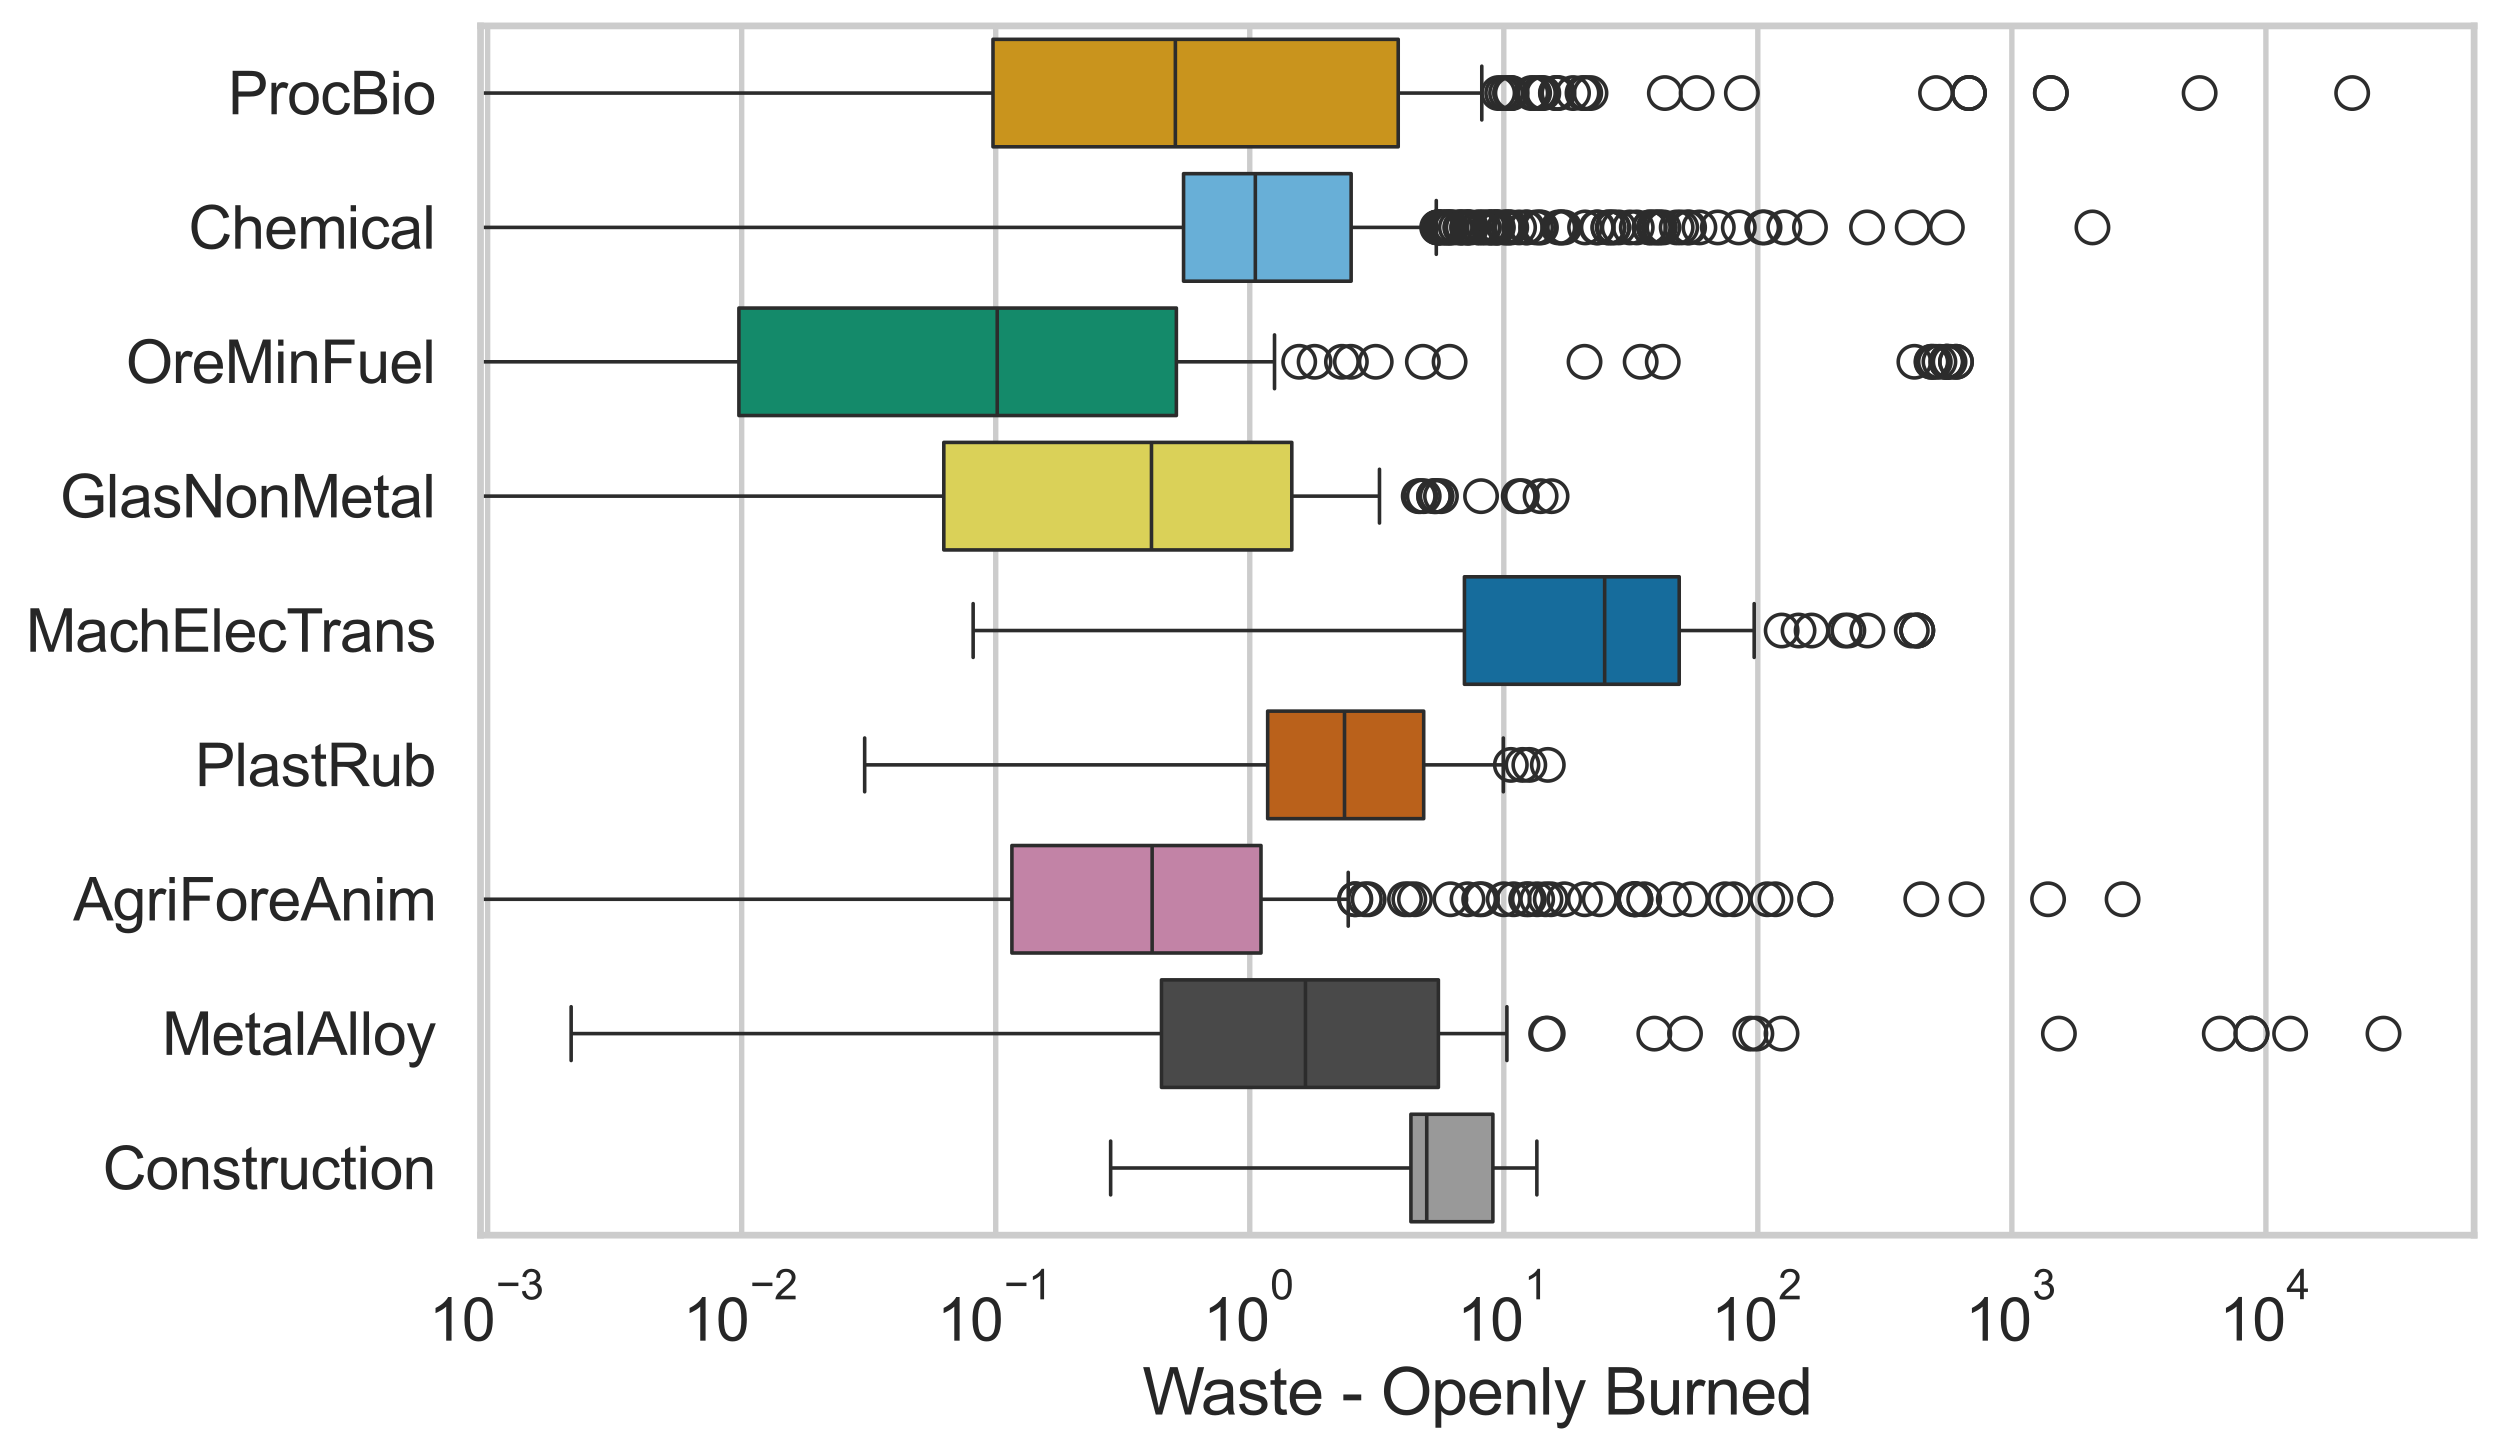 <?xml version="1.0" encoding="utf-8" standalone="no"?>
<!DOCTYPE svg PUBLIC "-//W3C//DTD SVG 1.1//EN"
  "http://www.w3.org/Graphics/SVG/1.1/DTD/svg11.dtd">
<svg xmlns:xlink="http://www.w3.org/1999/xlink" width="695.577pt" height="404.563pt" viewBox="0 0 695.577 404.563" xmlns="http://www.w3.org/2000/svg" version="1.1">
 <defs>
  <style type="text/css">*{stroke-linejoin: round; stroke-linecap: butt}</style>
 </defs>
 <g id="figure_1">
  <g id="patch_1">
   <path d="M 0 404.563 
L 695.577 404.563 
L 695.577 0 
L 0 0 
z
" style="fill: #ffffff"/>
  </g>
  <g id="axes_1">
   <g id="patch_2">
    <path d="M 133.697 343.665 
L 688.377 343.665 
L 688.377 7.2 
L 133.697 7.2 
z
" style="fill: #ffffff"/>
   </g>
   <g id="matplotlib.axis_1">
    <g id="xtick_1">
     <g id="line2d_1">
      <path d="M 135.675 343.665 
L 135.675 7.2 
" clip-path="url(#pcce8385f29)" style="fill: none; stroke: #cccccc; stroke-width: 1.5; stroke-linecap: round"/>
     </g>
     <g id="text_1">
      <!-- $\mathdefault{10^{-3}}$ -->
      <g style="fill: #262626" transform="translate(119.34 373.18) scale(0.165 -0.165)">
       <defs>
        <path id="ArialMT-31" d="M 2384 0 
L 1822 0 
L 1822 3584 
Q 1619 3391 1289 3197 
Q 959 3003 697 2906 
L 697 3450 
Q 1169 3672 1522 3987 
Q 1875 4303 2022 4600 
L 2384 4600 
L 2384 0 
z
" transform="scale(0.016)"/>
        <path id="ArialMT-30" d="M 266 2259 
Q 266 3072 433 3567 
Q 600 4063 929 4331 
Q 1259 4600 1759 4600 
Q 2128 4600 2406 4451 
Q 2684 4303 2865 4023 
Q 3047 3744 3150 3342 
Q 3253 2941 3253 2259 
Q 3253 1453 3087 958 
Q 2922 463 2592 192 
Q 2263 -78 1759 -78 
Q 1097 -78 719 397 
Q 266 969 266 2259 
z
M 844 2259 
Q 844 1131 1108 757 
Q 1372 384 1759 384 
Q 2147 384 2411 759 
Q 2675 1134 2675 2259 
Q 2675 3391 2411 3762 
Q 2147 4134 1753 4134 
Q 1366 4134 1134 3806 
Q 844 3388 844 2259 
z
" transform="scale(0.016)"/>
        <path id="ArialMT-2212" d="M 3381 1997 
L 356 1997 
L 356 2522 
L 3381 2522 
L 3381 1997 
z
" transform="scale(0.016)"/>
        <path id="ArialMT-33" d="M 269 1209 
L 831 1284 
Q 928 806 1161 595 
Q 1394 384 1728 384 
Q 2125 384 2398 659 
Q 2672 934 2672 1341 
Q 2672 1728 2419 1979 
Q 2166 2231 1775 2231 
Q 1616 2231 1378 2169 
L 1441 2663 
Q 1497 2656 1531 2656 
Q 1891 2656 2178 2843 
Q 2466 3031 2466 3422 
Q 2466 3731 2256 3934 
Q 2047 4138 1716 4138 
Q 1388 4138 1169 3931 
Q 950 3725 888 3313 
L 325 3413 
Q 428 3978 793 4289 
Q 1159 4600 1703 4600 
Q 2078 4600 2393 4439 
Q 2709 4278 2876 4000 
Q 3044 3722 3044 3409 
Q 3044 3113 2884 2869 
Q 2725 2625 2413 2481 
Q 2819 2388 3044 2092 
Q 3269 1797 3269 1353 
Q 3269 753 2831 336 
Q 2394 -81 1725 -81 
Q 1122 -81 723 278 
Q 325 638 269 1209 
z
" transform="scale(0.016)"/>
       </defs>
       <use xlink:href="#ArialMT-31" transform="translate(0 0.994)"/>
       <use xlink:href="#ArialMT-30" transform="translate(55.615 0.994)"/>
       <use xlink:href="#ArialMT-2212" transform="translate(112.973 70.688) scale(0.7)"/>
       <use xlink:href="#ArialMT-33" transform="translate(153.852 70.688) scale(0.7)"/>
      </g>
     </g>
    </g>
    <g id="xtick_2">
     <g id="line2d_2">
      <path d="M 206.356 343.665 
L 206.356 7.2 
" clip-path="url(#pcce8385f29)" style="fill: none; stroke: #cccccc; stroke-width: 1.5; stroke-linecap: round"/>
     </g>
     <g id="text_2">
      <!-- $\mathdefault{10^{-2}}$ -->
      <g style="fill: #262626" transform="translate(190.021 373.18) scale(0.165 -0.165)">
       <defs>
        <path id="ArialMT-32" d="M 3222 541 
L 3222 0 
L 194 0 
Q 188 203 259 391 
Q 375 700 629 1000 
Q 884 1300 1366 1694 
Q 2113 2306 2375 2664 
Q 2638 3022 2638 3341 
Q 2638 3675 2398 3904 
Q 2159 4134 1775 4134 
Q 1369 4134 1125 3890 
Q 881 3647 878 3216 
L 300 3275 
Q 359 3922 746 4261 
Q 1134 4600 1788 4600 
Q 2447 4600 2831 4234 
Q 3216 3869 3216 3328 
Q 3216 3053 3103 2787 
Q 2991 2522 2730 2228 
Q 2469 1934 1863 1422 
Q 1356 997 1212 845 
Q 1069 694 975 541 
L 3222 541 
z
" transform="scale(0.016)"/>
       </defs>
       <use xlink:href="#ArialMT-31" transform="translate(0 0.994)"/>
       <use xlink:href="#ArialMT-30" transform="translate(55.615 0.994)"/>
       <use xlink:href="#ArialMT-2212" transform="translate(112.973 70.688) scale(0.7)"/>
       <use xlink:href="#ArialMT-32" transform="translate(153.852 70.688) scale(0.7)"/>
      </g>
     </g>
    </g>
    <g id="xtick_3">
     <g id="line2d_3">
      <path d="M 277.037 343.665 
L 277.037 7.2 
" clip-path="url(#pcce8385f29)" style="fill: none; stroke: #cccccc; stroke-width: 1.5; stroke-linecap: round"/>
     </g>
     <g id="text_3">
      <!-- $\mathdefault{10^{-1}}$ -->
      <g style="fill: #262626" transform="translate(260.702 373.18) scale(0.165 -0.165)">
       <use xlink:href="#ArialMT-31" transform="translate(0 0.994)"/>
       <use xlink:href="#ArialMT-30" transform="translate(55.615 0.994)"/>
       <use xlink:href="#ArialMT-2212" transform="translate(112.973 70.688) scale(0.7)"/>
       <use xlink:href="#ArialMT-31" transform="translate(153.852 70.688) scale(0.7)"/>
      </g>
     </g>
    </g>
    <g id="xtick_4">
     <g id="line2d_4">
      <path d="M 347.718 343.665 
L 347.718 7.2 
" clip-path="url(#pcce8385f29)" style="fill: none; stroke: #cccccc; stroke-width: 1.5; stroke-linecap: round"/>
     </g>
     <g id="text_4">
      <!-- $\mathdefault{10^{0}}$ -->
      <g style="fill: #262626" transform="translate(334.766 373.18) scale(0.165 -0.165)">
       <use xlink:href="#ArialMT-31" transform="translate(0 0.994)"/>
       <use xlink:href="#ArialMT-30" transform="translate(55.615 0.994)"/>
       <use xlink:href="#ArialMT-30" transform="translate(112.973 70.688) scale(0.7)"/>
      </g>
     </g>
    </g>
    <g id="xtick_5">
     <g id="line2d_5">
      <path d="M 418.399 343.665 
L 418.399 7.2 
" clip-path="url(#pcce8385f29)" style="fill: none; stroke: #cccccc; stroke-width: 1.5; stroke-linecap: round"/>
     </g>
     <g id="text_5">
      <!-- $\mathdefault{10^{1}}$ -->
      <g style="fill: #262626" transform="translate(405.446 373.18) scale(0.165 -0.165)">
       <use xlink:href="#ArialMT-31" transform="translate(0 0.994)"/>
       <use xlink:href="#ArialMT-30" transform="translate(55.615 0.994)"/>
       <use xlink:href="#ArialMT-31" transform="translate(112.973 70.688) scale(0.7)"/>
      </g>
     </g>
    </g>
    <g id="xtick_6">
     <g id="line2d_6">
      <path d="M 489.08 343.665 
L 489.08 7.2 
" clip-path="url(#pcce8385f29)" style="fill: none; stroke: #cccccc; stroke-width: 1.5; stroke-linecap: round"/>
     </g>
     <g id="text_6">
      <!-- $\mathdefault{10^{2}}$ -->
      <g style="fill: #262626" transform="translate(476.127 373.18) scale(0.165 -0.165)">
       <use xlink:href="#ArialMT-31" transform="translate(0 0.994)"/>
       <use xlink:href="#ArialMT-30" transform="translate(55.615 0.994)"/>
       <use xlink:href="#ArialMT-32" transform="translate(112.973 70.688) scale(0.7)"/>
      </g>
     </g>
    </g>
    <g id="xtick_7">
     <g id="line2d_7">
      <path d="M 559.761 343.665 
L 559.761 7.2 
" clip-path="url(#pcce8385f29)" style="fill: none; stroke: #cccccc; stroke-width: 1.5; stroke-linecap: round"/>
     </g>
     <g id="text_7">
      <!-- $\mathdefault{10^{3}}$ -->
      <g style="fill: #262626" transform="translate(546.808 373.18) scale(0.165 -0.165)">
       <use xlink:href="#ArialMT-31" transform="translate(0 0.994)"/>
       <use xlink:href="#ArialMT-30" transform="translate(55.615 0.994)"/>
       <use xlink:href="#ArialMT-33" transform="translate(112.973 70.688) scale(0.7)"/>
      </g>
     </g>
    </g>
    <g id="xtick_8">
     <g id="line2d_8">
      <path d="M 630.442 343.665 
L 630.442 7.2 
" clip-path="url(#pcce8385f29)" style="fill: none; stroke: #cccccc; stroke-width: 1.5; stroke-linecap: round"/>
     </g>
     <g id="text_8">
      <!-- $\mathdefault{10^{4}}$ -->
      <g style="fill: #262626" transform="translate(617.489 373.015) scale(0.165 -0.165)">
       <defs>
        <path id="ArialMT-34" d="M 2069 0 
L 2069 1097 
L 81 1097 
L 81 1613 
L 2172 4581 
L 2631 4581 
L 2631 1613 
L 3250 1613 
L 3250 1097 
L 2631 1097 
L 2631 0 
L 2069 0 
z
M 2069 1613 
L 2069 3678 
L 634 1613 
L 2069 1613 
z
" transform="scale(0.016)"/>
       </defs>
       <use xlink:href="#ArialMT-31" transform="translate(0 0.202)"/>
       <use xlink:href="#ArialMT-30" transform="translate(55.615 0.202)"/>
       <use xlink:href="#ArialMT-34" transform="translate(112.973 69.895) scale(0.7)"/>
      </g>
     </g>
    </g>
    <g id="xtick_9"/>
    <g id="xtick_10"/>
    <g id="xtick_11"/>
    <g id="xtick_12"/>
    <g id="xtick_13"/>
    <g id="xtick_14"/>
    <g id="xtick_15"/>
    <g id="xtick_16"/>
    <g id="xtick_17"/>
    <g id="xtick_18"/>
    <g id="xtick_19"/>
    <g id="xtick_20"/>
    <g id="xtick_21"/>
    <g id="xtick_22"/>
    <g id="xtick_23"/>
    <g id="xtick_24"/>
    <g id="xtick_25"/>
    <g id="xtick_26"/>
    <g id="xtick_27"/>
    <g id="xtick_28"/>
    <g id="xtick_29"/>
    <g id="xtick_30"/>
    <g id="xtick_31"/>
    <g id="xtick_32"/>
    <g id="xtick_33"/>
    <g id="xtick_34"/>
    <g id="xtick_35"/>
    <g id="xtick_36"/>
    <g id="xtick_37"/>
    <g id="xtick_38"/>
    <g id="xtick_39"/>
    <g id="xtick_40"/>
    <g id="xtick_41"/>
    <g id="xtick_42"/>
    <g id="xtick_43"/>
    <g id="xtick_44"/>
    <g id="xtick_45"/>
    <g id="xtick_46"/>
    <g id="xtick_47"/>
    <g id="xtick_48"/>
    <g id="xtick_49"/>
    <g id="xtick_50"/>
    <g id="xtick_51"/>
    <g id="xtick_52"/>
    <g id="xtick_53"/>
    <g id="xtick_54"/>
    <g id="xtick_55"/>
    <g id="xtick_56"/>
    <g id="xtick_57"/>
    <g id="xtick_58"/>
    <g id="xtick_59"/>
    <g id="xtick_60"/>
    <g id="xtick_61"/>
    <g id="xtick_62"/>
    <g id="xtick_63"/>
    <g id="xtick_64"/>
    <g id="xtick_65"/>
    <g id="xtick_66"/>
    <g id="xtick_67"/>
    <g id="xtick_68"/>
    <g id="xtick_69"/>
    <g id="text_9">
     <!-- Waste - Openly Burned -->
     <g style="fill: #262626" transform="translate(317.838 393.574) scale(0.18 -0.18)">
      <defs>
       <path id="ArialMT-57" d="M 1294 0 
L 78 4581 
L 700 4581 
L 1397 1578 
Q 1509 1106 1591 641 
Q 1766 1375 1797 1488 
L 2669 4581 
L 3400 4581 
L 4056 2263 
Q 4303 1400 4413 641 
Q 4500 1075 4641 1638 
L 5359 4581 
L 5969 4581 
L 4713 0 
L 4128 0 
L 3163 3491 
Q 3041 3928 3019 4028 
Q 2947 3713 2884 3491 
L 1913 0 
L 1294 0 
z
" transform="scale(0.016)"/>
       <path id="ArialMT-61" d="M 2588 409 
Q 2275 144 1986 34 
Q 1697 -75 1366 -75 
Q 819 -75 525 192 
Q 231 459 231 875 
Q 231 1119 342 1320 
Q 453 1522 633 1644 
Q 813 1766 1038 1828 
Q 1203 1872 1538 1913 
Q 2219 1994 2541 2106 
Q 2544 2222 2544 2253 
Q 2544 2597 2384 2738 
Q 2169 2928 1744 2928 
Q 1347 2928 1158 2789 
Q 969 2650 878 2297 
L 328 2372 
Q 403 2725 575 2942 
Q 747 3159 1072 3276 
Q 1397 3394 1825 3394 
Q 2250 3394 2515 3294 
Q 2781 3194 2906 3042 
Q 3031 2891 3081 2659 
Q 3109 2516 3109 2141 
L 3109 1391 
Q 3109 606 3145 398 
Q 3181 191 3288 0 
L 2700 0 
Q 2613 175 2588 409 
z
M 2541 1666 
Q 2234 1541 1622 1453 
Q 1275 1403 1131 1340 
Q 988 1278 909 1158 
Q 831 1038 831 891 
Q 831 666 1001 516 
Q 1172 366 1500 366 
Q 1825 366 2078 508 
Q 2331 650 2450 897 
Q 2541 1088 2541 1459 
L 2541 1666 
z
" transform="scale(0.016)"/>
       <path id="ArialMT-73" d="M 197 991 
L 753 1078 
Q 800 744 1014 566 
Q 1228 388 1613 388 
Q 2000 388 2187 545 
Q 2375 703 2375 916 
Q 2375 1106 2209 1216 
Q 2094 1291 1634 1406 
Q 1016 1563 777 1677 
Q 538 1791 414 1992 
Q 291 2194 291 2438 
Q 291 2659 392 2848 
Q 494 3038 669 3163 
Q 800 3259 1026 3326 
Q 1253 3394 1513 3394 
Q 1903 3394 2198 3281 
Q 2494 3169 2634 2976 
Q 2775 2784 2828 2463 
L 2278 2388 
Q 2241 2644 2061 2787 
Q 1881 2931 1553 2931 
Q 1166 2931 1000 2803 
Q 834 2675 834 2503 
Q 834 2394 903 2306 
Q 972 2216 1119 2156 
Q 1203 2125 1616 2013 
Q 2213 1853 2448 1751 
Q 2684 1650 2818 1456 
Q 2953 1263 2953 975 
Q 2953 694 2789 445 
Q 2625 197 2315 61 
Q 2006 -75 1616 -75 
Q 969 -75 630 194 
Q 291 463 197 991 
z
" transform="scale(0.016)"/>
       <path id="ArialMT-74" d="M 1650 503 
L 1731 6 
Q 1494 -44 1306 -44 
Q 1000 -44 831 53 
Q 663 150 594 308 
Q 525 466 525 972 
L 525 2881 
L 113 2881 
L 113 3319 
L 525 3319 
L 525 4141 
L 1084 4478 
L 1084 3319 
L 1650 3319 
L 1650 2881 
L 1084 2881 
L 1084 941 
Q 1084 700 1114 631 
Q 1144 563 1211 522 
Q 1278 481 1403 481 
Q 1497 481 1650 503 
z
" transform="scale(0.016)"/>
       <path id="ArialMT-65" d="M 2694 1069 
L 3275 997 
Q 3138 488 2766 206 
Q 2394 -75 1816 -75 
Q 1088 -75 661 373 
Q 234 822 234 1631 
Q 234 2469 665 2931 
Q 1097 3394 1784 3394 
Q 2450 3394 2872 2941 
Q 3294 2488 3294 1666 
Q 3294 1616 3291 1516 
L 816 1516 
Q 847 969 1125 678 
Q 1403 388 1819 388 
Q 2128 388 2347 550 
Q 2566 713 2694 1069 
z
M 847 1978 
L 2700 1978 
Q 2663 2397 2488 2606 
Q 2219 2931 1791 2931 
Q 1403 2931 1139 2672 
Q 875 2413 847 1978 
z
" transform="scale(0.016)"/>
       <path id="ArialMT-20" transform="scale(0.016)"/>
       <path id="ArialMT-2d" d="M 203 1375 
L 203 1941 
L 1931 1941 
L 1931 1375 
L 203 1375 
z
" transform="scale(0.016)"/>
       <path id="ArialMT-4f" d="M 309 2231 
Q 309 3372 921 4017 
Q 1534 4663 2503 4663 
Q 3138 4663 3647 4359 
Q 4156 4056 4423 3514 
Q 4691 2972 4691 2284 
Q 4691 1588 4409 1038 
Q 4128 488 3612 205 
Q 3097 -78 2500 -78 
Q 1853 -78 1343 234 
Q 834 547 571 1087 
Q 309 1628 309 2231 
z
M 934 2222 
Q 934 1394 1379 917 
Q 1825 441 2497 441 
Q 3181 441 3623 922 
Q 4066 1403 4066 2288 
Q 4066 2847 3877 3264 
Q 3688 3681 3323 3911 
Q 2959 4141 2506 4141 
Q 1863 4141 1398 3698 
Q 934 3256 934 2222 
z
" transform="scale(0.016)"/>
       <path id="ArialMT-70" d="M 422 -1272 
L 422 3319 
L 934 3319 
L 934 2888 
Q 1116 3141 1344 3267 
Q 1572 3394 1897 3394 
Q 2322 3394 2647 3175 
Q 2972 2956 3137 2557 
Q 3303 2159 3303 1684 
Q 3303 1175 3120 767 
Q 2938 359 2589 142 
Q 2241 -75 1856 -75 
Q 1575 -75 1351 44 
Q 1128 163 984 344 
L 984 -1272 
L 422 -1272 
z
M 931 1641 
Q 931 1000 1190 694 
Q 1450 388 1819 388 
Q 2194 388 2461 705 
Q 2728 1022 2728 1688 
Q 2728 2322 2467 2637 
Q 2206 2953 1844 2953 
Q 1484 2953 1207 2617 
Q 931 2281 931 1641 
z
" transform="scale(0.016)"/>
       <path id="ArialMT-6e" d="M 422 0 
L 422 3319 
L 928 3319 
L 928 2847 
Q 1294 3394 1984 3394 
Q 2284 3394 2536 3286 
Q 2788 3178 2913 3003 
Q 3038 2828 3088 2588 
Q 3119 2431 3119 2041 
L 3119 0 
L 2556 0 
L 2556 2019 
Q 2556 2363 2490 2533 
Q 2425 2703 2258 2804 
Q 2091 2906 1866 2906 
Q 1506 2906 1245 2678 
Q 984 2450 984 1813 
L 984 0 
L 422 0 
z
" transform="scale(0.016)"/>
       <path id="ArialMT-6c" d="M 409 0 
L 409 4581 
L 972 4581 
L 972 0 
L 409 0 
z
" transform="scale(0.016)"/>
       <path id="ArialMT-79" d="M 397 -1278 
L 334 -750 
Q 519 -800 656 -800 
Q 844 -800 956 -737 
Q 1069 -675 1141 -563 
Q 1194 -478 1313 -144 
Q 1328 -97 1363 -6 
L 103 3319 
L 709 3319 
L 1400 1397 
Q 1534 1031 1641 628 
Q 1738 1016 1872 1384 
L 2581 3319 
L 3144 3319 
L 1881 -56 
Q 1678 -603 1566 -809 
Q 1416 -1088 1222 -1217 
Q 1028 -1347 759 -1347 
Q 597 -1347 397 -1278 
z
" transform="scale(0.016)"/>
       <path id="ArialMT-42" d="M 469 0 
L 469 4581 
L 2188 4581 
Q 2713 4581 3030 4442 
Q 3347 4303 3526 4014 
Q 3706 3725 3706 3409 
Q 3706 3116 3547 2856 
Q 3388 2597 3066 2438 
Q 3481 2316 3704 2022 
Q 3928 1728 3928 1328 
Q 3928 1006 3792 729 
Q 3656 453 3456 303 
Q 3256 153 2954 76 
Q 2653 0 2216 0 
L 469 0 
z
M 1075 2656 
L 2066 2656 
Q 2469 2656 2644 2709 
Q 2875 2778 2992 2937 
Q 3109 3097 3109 3338 
Q 3109 3566 3000 3739 
Q 2891 3913 2687 3977 
Q 2484 4041 1991 4041 
L 1075 4041 
L 1075 2656 
z
M 1075 541 
L 2216 541 
Q 2509 541 2628 563 
Q 2838 600 2978 687 
Q 3119 775 3209 942 
Q 3300 1109 3300 1328 
Q 3300 1584 3169 1773 
Q 3038 1963 2805 2039 
Q 2572 2116 2134 2116 
L 1075 2116 
L 1075 541 
z
" transform="scale(0.016)"/>
       <path id="ArialMT-75" d="M 2597 0 
L 2597 488 
Q 2209 -75 1544 -75 
Q 1250 -75 995 37 
Q 741 150 617 320 
Q 494 491 444 738 
Q 409 903 409 1263 
L 409 3319 
L 972 3319 
L 972 1478 
Q 972 1038 1006 884 
Q 1059 663 1231 536 
Q 1403 409 1656 409 
Q 1909 409 2131 539 
Q 2353 669 2445 892 
Q 2538 1116 2538 1541 
L 2538 3319 
L 3100 3319 
L 3100 0 
L 2597 0 
z
" transform="scale(0.016)"/>
       <path id="ArialMT-72" d="M 416 0 
L 416 3319 
L 922 3319 
L 922 2816 
Q 1116 3169 1280 3281 
Q 1444 3394 1641 3394 
Q 1925 3394 2219 3213 
L 2025 2691 
Q 1819 2813 1613 2813 
Q 1428 2813 1281 2702 
Q 1134 2591 1072 2394 
Q 978 2094 978 1738 
L 978 0 
L 416 0 
z
" transform="scale(0.016)"/>
       <path id="ArialMT-64" d="M 2575 0 
L 2575 419 
Q 2259 -75 1647 -75 
Q 1250 -75 917 144 
Q 584 363 401 755 
Q 219 1147 219 1656 
Q 219 2153 384 2558 
Q 550 2963 881 3178 
Q 1213 3394 1622 3394 
Q 1922 3394 2156 3267 
Q 2391 3141 2538 2938 
L 2538 4581 
L 3097 4581 
L 3097 0 
L 2575 0 
z
M 797 1656 
Q 797 1019 1065 703 
Q 1334 388 1700 388 
Q 2069 388 2326 689 
Q 2584 991 2584 1609 
Q 2584 2291 2321 2609 
Q 2059 2928 1675 2928 
Q 1300 2928 1048 2622 
Q 797 2316 797 1656 
z
" transform="scale(0.016)"/>
      </defs>
      <use xlink:href="#ArialMT-57"/>
      <use xlink:href="#ArialMT-61" transform="translate(90.635 0)"/>
      <use xlink:href="#ArialMT-73" transform="translate(146.25 0)"/>
      <use xlink:href="#ArialMT-74" transform="translate(196.25 0)"/>
      <use xlink:href="#ArialMT-65" transform="translate(224.033 0)"/>
      <use xlink:href="#ArialMT-20" transform="translate(279.648 0)"/>
      <use xlink:href="#ArialMT-2d" transform="translate(307.432 0)"/>
      <use xlink:href="#ArialMT-20" transform="translate(340.732 0)"/>
      <use xlink:href="#ArialMT-4f" transform="translate(368.516 0)"/>
      <use xlink:href="#ArialMT-70" transform="translate(446.299 0)"/>
      <use xlink:href="#ArialMT-65" transform="translate(501.914 0)"/>
      <use xlink:href="#ArialMT-6e" transform="translate(557.529 0)"/>
      <use xlink:href="#ArialMT-6c" transform="translate(613.145 0)"/>
      <use xlink:href="#ArialMT-79" transform="translate(635.361 0)"/>
      <use xlink:href="#ArialMT-20" transform="translate(685.361 0)"/>
      <use xlink:href="#ArialMT-42" transform="translate(713.145 0)"/>
      <use xlink:href="#ArialMT-75" transform="translate(779.844 0)"/>
      <use xlink:href="#ArialMT-72" transform="translate(835.459 0)"/>
      <use xlink:href="#ArialMT-6e" transform="translate(868.76 0)"/>
      <use xlink:href="#ArialMT-65" transform="translate(924.375 0)"/>
      <use xlink:href="#ArialMT-64" transform="translate(979.99 0)"/>
     </g>
    </g>
   </g>
   <g id="matplotlib.axis_2">
    <g id="ytick_1">
     <g id="text_10">
      <!-- ProcBio -->
      <g style="fill: #262626" transform="translate(63.424 31.798) scale(0.165 -0.165)">
       <defs>
        <path id="ArialMT-50" d="M 494 0 
L 494 4581 
L 2222 4581 
Q 2678 4581 2919 4538 
Q 3256 4481 3484 4323 
Q 3713 4166 3852 3881 
Q 3991 3597 3991 3256 
Q 3991 2672 3619 2267 
Q 3247 1863 2275 1863 
L 1100 1863 
L 1100 0 
L 494 0 
z
M 1100 2403 
L 2284 2403 
Q 2872 2403 3119 2622 
Q 3366 2841 3366 3238 
Q 3366 3525 3220 3729 
Q 3075 3934 2838 4000 
Q 2684 4041 2272 4041 
L 1100 4041 
L 1100 2403 
z
" transform="scale(0.016)"/>
        <path id="ArialMT-6f" d="M 213 1659 
Q 213 2581 725 3025 
Q 1153 3394 1769 3394 
Q 2453 3394 2887 2945 
Q 3322 2497 3322 1706 
Q 3322 1066 3130 698 
Q 2938 331 2570 128 
Q 2203 -75 1769 -75 
Q 1072 -75 642 372 
Q 213 819 213 1659 
z
M 791 1659 
Q 791 1022 1069 705 
Q 1347 388 1769 388 
Q 2188 388 2466 706 
Q 2744 1025 2744 1678 
Q 2744 2294 2464 2611 
Q 2184 2928 1769 2928 
Q 1347 2928 1069 2612 
Q 791 2297 791 1659 
z
" transform="scale(0.016)"/>
        <path id="ArialMT-63" d="M 2588 1216 
L 3141 1144 
Q 3050 572 2676 248 
Q 2303 -75 1759 -75 
Q 1078 -75 664 370 
Q 250 816 250 1647 
Q 250 2184 428 2587 
Q 606 2991 970 3192 
Q 1334 3394 1763 3394 
Q 2303 3394 2647 3120 
Q 2991 2847 3088 2344 
L 2541 2259 
Q 2463 2594 2264 2762 
Q 2066 2931 1784 2931 
Q 1359 2931 1093 2626 
Q 828 2322 828 1663 
Q 828 994 1084 691 
Q 1341 388 1753 388 
Q 2084 388 2306 591 
Q 2528 794 2588 1216 
z
" transform="scale(0.016)"/>
        <path id="ArialMT-69" d="M 425 3934 
L 425 4581 
L 988 4581 
L 988 3934 
L 425 3934 
z
M 425 0 
L 425 3319 
L 988 3319 
L 988 0 
L 425 0 
z
" transform="scale(0.016)"/>
       </defs>
       <use xlink:href="#ArialMT-50"/>
       <use xlink:href="#ArialMT-72" transform="translate(66.699 0)"/>
       <use xlink:href="#ArialMT-6f" transform="translate(100 0)"/>
       <use xlink:href="#ArialMT-63" transform="translate(155.615 0)"/>
       <use xlink:href="#ArialMT-42" transform="translate(205.615 0)"/>
       <use xlink:href="#ArialMT-69" transform="translate(272.314 0)"/>
       <use xlink:href="#ArialMT-6f" transform="translate(294.531 0)"/>
      </g>
     </g>
    </g>
    <g id="ytick_2">
     <g id="text_11">
      <!-- Chemical -->
      <g style="fill: #262626" transform="translate(52.428 69.183) scale(0.165 -0.165)">
       <defs>
        <path id="ArialMT-43" d="M 3763 1606 
L 4369 1453 
Q 4178 706 3683 314 
Q 3188 -78 2472 -78 
Q 1731 -78 1267 223 
Q 803 525 561 1097 
Q 319 1669 319 2325 
Q 319 3041 592 3573 
Q 866 4106 1370 4382 
Q 1875 4659 2481 4659 
Q 3169 4659 3637 4309 
Q 4106 3959 4291 3325 
L 3694 3184 
Q 3534 3684 3231 3912 
Q 2928 4141 2469 4141 
Q 1941 4141 1586 3887 
Q 1231 3634 1087 3207 
Q 944 2781 944 2328 
Q 944 1744 1114 1308 
Q 1284 872 1643 656 
Q 2003 441 2422 441 
Q 2931 441 3284 734 
Q 3638 1028 3763 1606 
z
" transform="scale(0.016)"/>
        <path id="ArialMT-68" d="M 422 0 
L 422 4581 
L 984 4581 
L 984 2938 
Q 1378 3394 1978 3394 
Q 2347 3394 2619 3248 
Q 2891 3103 3008 2847 
Q 3125 2591 3125 2103 
L 3125 0 
L 2563 0 
L 2563 2103 
Q 2563 2525 2380 2717 
Q 2197 2909 1863 2909 
Q 1613 2909 1392 2779 
Q 1172 2650 1078 2428 
Q 984 2206 984 1816 
L 984 0 
L 422 0 
z
" transform="scale(0.016)"/>
        <path id="ArialMT-6d" d="M 422 0 
L 422 3319 
L 925 3319 
L 925 2853 
Q 1081 3097 1340 3245 
Q 1600 3394 1931 3394 
Q 2300 3394 2536 3241 
Q 2772 3088 2869 2813 
Q 3263 3394 3894 3394 
Q 4388 3394 4653 3120 
Q 4919 2847 4919 2278 
L 4919 0 
L 4359 0 
L 4359 2091 
Q 4359 2428 4304 2576 
Q 4250 2725 4106 2815 
Q 3963 2906 3769 2906 
Q 3419 2906 3187 2673 
Q 2956 2441 2956 1928 
L 2956 0 
L 2394 0 
L 2394 2156 
Q 2394 2531 2256 2718 
Q 2119 2906 1806 2906 
Q 1569 2906 1367 2781 
Q 1166 2656 1075 2415 
Q 984 2175 984 1722 
L 984 0 
L 422 0 
z
" transform="scale(0.016)"/>
       </defs>
       <use xlink:href="#ArialMT-43"/>
       <use xlink:href="#ArialMT-68" transform="translate(72.217 0)"/>
       <use xlink:href="#ArialMT-65" transform="translate(127.832 0)"/>
       <use xlink:href="#ArialMT-6d" transform="translate(183.447 0)"/>
       <use xlink:href="#ArialMT-69" transform="translate(266.748 0)"/>
       <use xlink:href="#ArialMT-63" transform="translate(288.965 0)"/>
       <use xlink:href="#ArialMT-61" transform="translate(338.965 0)"/>
       <use xlink:href="#ArialMT-6c" transform="translate(394.58 0)"/>
      </g>
     </g>
    </g>
    <g id="ytick_3">
     <g id="text_12">
      <!-- OreMinFuel -->
      <g style="fill: #262626" transform="translate(35.013 106.568) scale(0.165 -0.165)">
       <defs>
        <path id="ArialMT-4d" d="M 475 0 
L 475 4581 
L 1388 4581 
L 2472 1338 
Q 2622 884 2691 659 
Q 2769 909 2934 1394 
L 4031 4581 
L 4847 4581 
L 4847 0 
L 4263 0 
L 4263 3834 
L 2931 0 
L 2384 0 
L 1059 3900 
L 1059 0 
L 475 0 
z
" transform="scale(0.016)"/>
        <path id="ArialMT-46" d="M 525 0 
L 525 4581 
L 3616 4581 
L 3616 4041 
L 1131 4041 
L 1131 2622 
L 3281 2622 
L 3281 2081 
L 1131 2081 
L 1131 0 
L 525 0 
z
" transform="scale(0.016)"/>
       </defs>
       <use xlink:href="#ArialMT-4f"/>
       <use xlink:href="#ArialMT-72" transform="translate(77.783 0)"/>
       <use xlink:href="#ArialMT-65" transform="translate(111.084 0)"/>
       <use xlink:href="#ArialMT-4d" transform="translate(166.699 0)"/>
       <use xlink:href="#ArialMT-69" transform="translate(250 0)"/>
       <use xlink:href="#ArialMT-6e" transform="translate(272.217 0)"/>
       <use xlink:href="#ArialMT-46" transform="translate(327.832 0)"/>
       <use xlink:href="#ArialMT-75" transform="translate(388.916 0)"/>
       <use xlink:href="#ArialMT-65" transform="translate(444.531 0)"/>
       <use xlink:href="#ArialMT-6c" transform="translate(500.146 0)"/>
      </g>
     </g>
    </g>
    <g id="ytick_4">
     <g id="text_13">
      <!-- GlasNonMetal -->
      <g style="fill: #262626" transform="translate(16.659 143.953) scale(0.165 -0.165)">
       <defs>
        <path id="ArialMT-47" d="M 2638 1797 
L 2638 2334 
L 4578 2338 
L 4578 638 
Q 4131 281 3656 101 
Q 3181 -78 2681 -78 
Q 2006 -78 1454 211 
Q 903 500 622 1047 
Q 341 1594 341 2269 
Q 341 2938 620 3517 
Q 900 4097 1425 4378 
Q 1950 4659 2634 4659 
Q 3131 4659 3532 4498 
Q 3934 4338 4162 4050 
Q 4391 3763 4509 3300 
L 3963 3150 
Q 3859 3500 3706 3700 
Q 3553 3900 3268 4020 
Q 2984 4141 2638 4141 
Q 2222 4141 1919 4014 
Q 1616 3888 1430 3681 
Q 1244 3475 1141 3228 
Q 966 2803 966 2306 
Q 966 1694 1177 1281 
Q 1388 869 1791 669 
Q 2194 469 2647 469 
Q 3041 469 3416 620 
Q 3791 772 3984 944 
L 3984 1797 
L 2638 1797 
z
" transform="scale(0.016)"/>
        <path id="ArialMT-4e" d="M 488 0 
L 488 4581 
L 1109 4581 
L 3516 984 
L 3516 4581 
L 4097 4581 
L 4097 0 
L 3475 0 
L 1069 3600 
L 1069 0 
L 488 0 
z
" transform="scale(0.016)"/>
       </defs>
       <use xlink:href="#ArialMT-47"/>
       <use xlink:href="#ArialMT-6c" transform="translate(77.783 0)"/>
       <use xlink:href="#ArialMT-61" transform="translate(100 0)"/>
       <use xlink:href="#ArialMT-73" transform="translate(155.615 0)"/>
       <use xlink:href="#ArialMT-4e" transform="translate(205.615 0)"/>
       <use xlink:href="#ArialMT-6f" transform="translate(277.832 0)"/>
       <use xlink:href="#ArialMT-6e" transform="translate(333.447 0)"/>
       <use xlink:href="#ArialMT-4d" transform="translate(389.062 0)"/>
       <use xlink:href="#ArialMT-65" transform="translate(472.363 0)"/>
       <use xlink:href="#ArialMT-74" transform="translate(527.979 0)"/>
       <use xlink:href="#ArialMT-61" transform="translate(555.762 0)"/>
       <use xlink:href="#ArialMT-6c" transform="translate(611.377 0)"/>
      </g>
     </g>
    </g>
    <g id="ytick_5">
     <g id="text_14">
      <!-- MachElecTrans -->
      <g style="fill: #262626" transform="translate(7.2 181.337) scale(0.165 -0.165)">
       <defs>
        <path id="ArialMT-45" d="M 506 0 
L 506 4581 
L 3819 4581 
L 3819 4041 
L 1113 4041 
L 1113 2638 
L 3647 2638 
L 3647 2100 
L 1113 2100 
L 1113 541 
L 3925 541 
L 3925 0 
L 506 0 
z
" transform="scale(0.016)"/>
        <path id="ArialMT-54" d="M 1659 0 
L 1659 4041 
L 150 4041 
L 150 4581 
L 3781 4581 
L 3781 4041 
L 2266 4041 
L 2266 0 
L 1659 0 
z
" transform="scale(0.016)"/>
       </defs>
       <use xlink:href="#ArialMT-4d"/>
       <use xlink:href="#ArialMT-61" transform="translate(83.301 0)"/>
       <use xlink:href="#ArialMT-63" transform="translate(138.916 0)"/>
       <use xlink:href="#ArialMT-68" transform="translate(188.916 0)"/>
       <use xlink:href="#ArialMT-45" transform="translate(244.531 0)"/>
       <use xlink:href="#ArialMT-6c" transform="translate(311.23 0)"/>
       <use xlink:href="#ArialMT-65" transform="translate(333.447 0)"/>
       <use xlink:href="#ArialMT-63" transform="translate(389.062 0)"/>
       <use xlink:href="#ArialMT-54" transform="translate(439.062 0)"/>
       <use xlink:href="#ArialMT-72" transform="translate(496.396 0)"/>
       <use xlink:href="#ArialMT-61" transform="translate(529.697 0)"/>
       <use xlink:href="#ArialMT-6e" transform="translate(585.312 0)"/>
       <use xlink:href="#ArialMT-73" transform="translate(640.928 0)"/>
      </g>
     </g>
    </g>
    <g id="ytick_6">
     <g id="text_15">
      <!-- PlastRub -->
      <g style="fill: #262626" transform="translate(54.248 218.722) scale(0.165 -0.165)">
       <defs>
        <path id="ArialMT-52" d="M 503 0 
L 503 4581 
L 2534 4581 
Q 3147 4581 3465 4457 
Q 3784 4334 3975 4021 
Q 4166 3709 4166 3331 
Q 4166 2844 3850 2509 
Q 3534 2175 2875 2084 
Q 3116 1969 3241 1856 
Q 3506 1613 3744 1247 
L 4541 0 
L 3778 0 
L 3172 953 
Q 2906 1366 2734 1584 
Q 2563 1803 2427 1890 
Q 2291 1978 2150 2013 
Q 2047 2034 1813 2034 
L 1109 2034 
L 1109 0 
L 503 0 
z
M 1109 2559 
L 2413 2559 
Q 2828 2559 3062 2645 
Q 3297 2731 3419 2920 
Q 3541 3109 3541 3331 
Q 3541 3656 3305 3865 
Q 3069 4075 2559 4075 
L 1109 4075 
L 1109 2559 
z
" transform="scale(0.016)"/>
        <path id="ArialMT-62" d="M 941 0 
L 419 0 
L 419 4581 
L 981 4581 
L 981 2947 
Q 1338 3394 1891 3394 
Q 2197 3394 2470 3270 
Q 2744 3147 2920 2923 
Q 3097 2700 3197 2384 
Q 3297 2069 3297 1709 
Q 3297 856 2875 390 
Q 2453 -75 1863 -75 
Q 1275 -75 941 416 
L 941 0 
z
M 934 1684 
Q 934 1088 1097 822 
Q 1363 388 1816 388 
Q 2184 388 2453 708 
Q 2722 1028 2722 1663 
Q 2722 2313 2464 2622 
Q 2206 2931 1841 2931 
Q 1472 2931 1203 2611 
Q 934 2291 934 1684 
z
" transform="scale(0.016)"/>
       </defs>
       <use xlink:href="#ArialMT-50"/>
       <use xlink:href="#ArialMT-6c" transform="translate(66.699 0)"/>
       <use xlink:href="#ArialMT-61" transform="translate(88.916 0)"/>
       <use xlink:href="#ArialMT-73" transform="translate(144.531 0)"/>
       <use xlink:href="#ArialMT-74" transform="translate(194.531 0)"/>
       <use xlink:href="#ArialMT-52" transform="translate(222.314 0)"/>
       <use xlink:href="#ArialMT-75" transform="translate(294.531 0)"/>
       <use xlink:href="#ArialMT-62" transform="translate(350.146 0)"/>
      </g>
     </g>
    </g>
    <g id="ytick_7">
     <g id="text_16">
      <!-- AgriForeAnim -->
      <g style="fill: #262626" transform="translate(20.341 256.107) scale(0.165 -0.165)">
       <defs>
        <path id="ArialMT-41" d="M -9 0 
L 1750 4581 
L 2403 4581 
L 4278 0 
L 3588 0 
L 3053 1388 
L 1138 1388 
L 634 0 
L -9 0 
z
M 1313 1881 
L 2866 1881 
L 2388 3150 
Q 2169 3728 2063 4100 
Q 1975 3659 1816 3225 
L 1313 1881 
z
" transform="scale(0.016)"/>
        <path id="ArialMT-67" d="M 319 -275 
L 866 -356 
Q 900 -609 1056 -725 
Q 1266 -881 1628 -881 
Q 2019 -881 2231 -725 
Q 2444 -569 2519 -288 
Q 2563 -116 2559 434 
Q 2191 0 1641 0 
Q 956 0 581 494 
Q 206 988 206 1678 
Q 206 2153 378 2554 
Q 550 2956 876 3175 
Q 1203 3394 1644 3394 
Q 2231 3394 2613 2919 
L 2613 3319 
L 3131 3319 
L 3131 450 
Q 3131 -325 2973 -648 
Q 2816 -972 2473 -1159 
Q 2131 -1347 1631 -1347 
Q 1038 -1347 672 -1080 
Q 306 -813 319 -275 
z
M 784 1719 
Q 784 1066 1043 766 
Q 1303 466 1694 466 
Q 2081 466 2343 764 
Q 2606 1063 2606 1700 
Q 2606 2309 2336 2618 
Q 2066 2928 1684 2928 
Q 1309 2928 1046 2623 
Q 784 2319 784 1719 
z
" transform="scale(0.016)"/>
       </defs>
       <use xlink:href="#ArialMT-41"/>
       <use xlink:href="#ArialMT-67" transform="translate(66.699 0)"/>
       <use xlink:href="#ArialMT-72" transform="translate(122.314 0)"/>
       <use xlink:href="#ArialMT-69" transform="translate(155.615 0)"/>
       <use xlink:href="#ArialMT-46" transform="translate(177.832 0)"/>
       <use xlink:href="#ArialMT-6f" transform="translate(238.916 0)"/>
       <use xlink:href="#ArialMT-72" transform="translate(294.531 0)"/>
       <use xlink:href="#ArialMT-65" transform="translate(327.832 0)"/>
       <use xlink:href="#ArialMT-41" transform="translate(383.447 0)"/>
       <use xlink:href="#ArialMT-6e" transform="translate(450.146 0)"/>
       <use xlink:href="#ArialMT-69" transform="translate(505.762 0)"/>
       <use xlink:href="#ArialMT-6d" transform="translate(527.979 0)"/>
      </g>
     </g>
    </g>
    <g id="ytick_8">
     <g id="text_17">
      <!-- MetalAlloy -->
      <g style="fill: #262626" transform="translate(45.088 293.492) scale(0.165 -0.165)">
       <use xlink:href="#ArialMT-4d"/>
       <use xlink:href="#ArialMT-65" transform="translate(83.301 0)"/>
       <use xlink:href="#ArialMT-74" transform="translate(138.916 0)"/>
       <use xlink:href="#ArialMT-61" transform="translate(166.699 0)"/>
       <use xlink:href="#ArialMT-6c" transform="translate(222.314 0)"/>
       <use xlink:href="#ArialMT-41" transform="translate(244.531 0)"/>
       <use xlink:href="#ArialMT-6c" transform="translate(311.23 0)"/>
       <use xlink:href="#ArialMT-6c" transform="translate(333.447 0)"/>
       <use xlink:href="#ArialMT-6f" transform="translate(355.664 0)"/>
       <use xlink:href="#ArialMT-79" transform="translate(411.279 0)"/>
      </g>
     </g>
    </g>
    <g id="ytick_9">
     <g id="text_18">
      <!-- Construction -->
      <g style="fill: #262626" transform="translate(28.575 330.877) scale(0.165 -0.165)">
       <use xlink:href="#ArialMT-43"/>
       <use xlink:href="#ArialMT-6f" transform="translate(72.217 0)"/>
       <use xlink:href="#ArialMT-6e" transform="translate(127.832 0)"/>
       <use xlink:href="#ArialMT-73" transform="translate(183.447 0)"/>
       <use xlink:href="#ArialMT-74" transform="translate(233.447 0)"/>
       <use xlink:href="#ArialMT-72" transform="translate(261.23 0)"/>
       <use xlink:href="#ArialMT-75" transform="translate(294.531 0)"/>
       <use xlink:href="#ArialMT-63" transform="translate(350.146 0)"/>
       <use xlink:href="#ArialMT-74" transform="translate(400.146 0)"/>
       <use xlink:href="#ArialMT-69" transform="translate(427.93 0)"/>
       <use xlink:href="#ArialMT-6f" transform="translate(450.146 0)"/>
       <use xlink:href="#ArialMT-6e" transform="translate(505.762 0)"/>
      </g>
     </g>
    </g>
   </g>
   <g id="patch_3">
    <path d="M 276.282 10.938 
L 276.282 40.846 
L 389.028 40.846 
L 389.028 10.938 
L 276.282 10.938 
z
" clip-path="url(#pcce8385f29)" style="fill: #c9941d; stroke: #2c2c2c; stroke-linejoin: miter"/>
   </g>
   <g id="line2d_9">
    <path d="M 276.282 25.892 
L -1 25.892 
" clip-path="url(#pcce8385f29)" style="fill: none; stroke: #2c2c2c"/>
   </g>
   <g id="line2d_10">
    <path d="M 389.028 25.892 
L 412.279 25.892 
" clip-path="url(#pcce8385f29)" style="fill: none; stroke: #2c2c2c"/>
   </g>
   <g id="line2d_11">
    <path clip-path="url(#pcce8385f29)" style="fill: none; stroke: #2c2c2c; stroke-linecap: round"/>
   </g>
   <g id="line2d_12">
    <path d="M 412.279 18.415 
L 412.279 33.369 
" clip-path="url(#pcce8385f29)" style="fill: none; stroke: #2c2c2c; stroke-linecap: round"/>
   </g>
   <g id="line2d_13">
    <defs>
     <path id="m1b964bcd63" d="M 0 4.5 
C 1.193 4.5 2.338 4.026 3.182 3.182 
C 4.026 2.338 4.5 1.193 4.5 0 
C 4.5 -1.193 4.026 -2.338 3.182 -3.182 
C 2.338 -4.026 1.193 -4.5 0 -4.5 
C -1.193 -4.5 -2.338 -4.026 -3.182 -3.182 
C -4.026 -2.338 -4.5 -1.193 -4.5 0 
C -4.5 1.193 -4.026 2.338 -3.182 3.182 
C -2.338 4.026 -1.193 4.5 0 4.5 
z
" style="stroke: #2c2c2c"/>
    </defs>
    <g clip-path="url(#pcce8385f29)">
     <use xlink:href="#m1b964bcd63" x="472.046" y="25.892" style="fill-opacity: 0; stroke: #2c2c2c"/>
     <use xlink:href="#m1b964bcd63" x="612.005" y="25.892" style="fill-opacity: 0; stroke: #2c2c2c"/>
     <use xlink:href="#m1b964bcd63" x="428.199" y="25.892" style="fill-opacity: 0; stroke: #2c2c2c"/>
     <use xlink:href="#m1b964bcd63" x="463.212" y="25.892" style="fill-opacity: 0; stroke: #2c2c2c"/>
     <use xlink:href="#m1b964bcd63" x="416.853" y="25.892" style="fill-opacity: 0; stroke: #2c2c2c"/>
     <use xlink:href="#m1b964bcd63" x="420.605" y="25.892" style="fill-opacity: 0; stroke: #2c2c2c"/>
     <use xlink:href="#m1b964bcd63" x="654.447" y="25.892" style="fill-opacity: 0; stroke: #2c2c2c"/>
     <use xlink:href="#m1b964bcd63" x="419.026" y="25.892" style="fill-opacity: 0; stroke: #2c2c2c"/>
     <use xlink:href="#m1b964bcd63" x="570.605" y="25.892" style="fill-opacity: 0; stroke: #2c2c2c"/>
     <use xlink:href="#m1b964bcd63" x="538.667" y="25.892" style="fill-opacity: 0; stroke: #2c2c2c"/>
     <use xlink:href="#m1b964bcd63" x="547.807" y="25.892" style="fill-opacity: 0; stroke: #2c2c2c"/>
     <use xlink:href="#m1b964bcd63" x="433.603" y="25.892" style="fill-opacity: 0; stroke: #2c2c2c"/>
     <use xlink:href="#m1b964bcd63" x="484.642" y="25.892" style="fill-opacity: 0; stroke: #2c2c2c"/>
     <use xlink:href="#m1b964bcd63" x="417.939" y="25.892" style="fill-opacity: 0; stroke: #2c2c2c"/>
     <use xlink:href="#m1b964bcd63" x="547.807" y="25.892" style="fill-opacity: 0; stroke: #2c2c2c"/>
     <use xlink:href="#m1b964bcd63" x="426.853" y="25.892" style="fill-opacity: 0; stroke: #2c2c2c"/>
     <use xlink:href="#m1b964bcd63" x="441.071" y="25.892" style="fill-opacity: 0; stroke: #2c2c2c"/>
     <use xlink:href="#m1b964bcd63" x="442.527" y="25.892" style="fill-opacity: 0; stroke: #2c2c2c"/>
     <use xlink:href="#m1b964bcd63" x="428.78" y="25.892" style="fill-opacity: 0; stroke: #2c2c2c"/>
     <use xlink:href="#m1b964bcd63" x="426.062" y="25.892" style="fill-opacity: 0; stroke: #2c2c2c"/>
     <use xlink:href="#m1b964bcd63" x="547.833" y="25.892" style="fill-opacity: 0; stroke: #2c2c2c"/>
     <use xlink:href="#m1b964bcd63" x="440.307" y="25.892" style="fill-opacity: 0; stroke: #2c2c2c"/>
     <use xlink:href="#m1b964bcd63" x="420.141" y="25.892" style="fill-opacity: 0; stroke: #2c2c2c"/>
     <use xlink:href="#m1b964bcd63" x="429.397" y="25.892" style="fill-opacity: 0; stroke: #2c2c2c"/>
     <use xlink:href="#m1b964bcd63" x="437.67" y="25.892" style="fill-opacity: 0; stroke: #2c2c2c"/>
     <use xlink:href="#m1b964bcd63" x="420.219" y="25.892" style="fill-opacity: 0; stroke: #2c2c2c"/>
     <use xlink:href="#m1b964bcd63" x="570.616" y="25.892" style="fill-opacity: 0; stroke: #2c2c2c"/>
     <use xlink:href="#m1b964bcd63" x="432.897" y="25.892" style="fill-opacity: 0; stroke: #2c2c2c"/>
     <use xlink:href="#m1b964bcd63" x="432.993" y="25.892" style="fill-opacity: 0; stroke: #2c2c2c"/>
    </g>
   </g>
   <g id="patch_4">
    <path d="M 329.304 48.323 
L 329.304 78.231 
L 375.929 78.231 
L 375.929 48.323 
L 329.304 48.323 
z
" clip-path="url(#pcce8385f29)" style="fill: #68afd7; stroke: #2c2c2c; stroke-linejoin: miter"/>
   </g>
   <g id="line2d_14">
    <path d="M 329.304 63.277 
L -1 63.277 
" clip-path="url(#pcce8385f29)" style="fill: none; stroke: #2c2c2c"/>
   </g>
   <g id="line2d_15">
    <path d="M 375.929 63.277 
L 399.62 63.277 
" clip-path="url(#pcce8385f29)" style="fill: none; stroke: #2c2c2c"/>
   </g>
   <g id="line2d_16">
    <path clip-path="url(#pcce8385f29)" style="fill: none; stroke: #2c2c2c; stroke-linecap: round"/>
   </g>
   <g id="line2d_17">
    <path d="M 399.62 55.8 
L 399.62 70.754 
" clip-path="url(#pcce8385f29)" style="fill: none; stroke: #2c2c2c; stroke-linecap: round"/>
   </g>
   <g id="line2d_18">
    <g clip-path="url(#pcce8385f29)">
     <use xlink:href="#m1b964bcd63" x="415.573" y="63.277" style="fill-opacity: 0; stroke: #2c2c2c"/>
     <use xlink:href="#m1b964bcd63" x="411.355" y="63.277" style="fill-opacity: 0; stroke: #2c2c2c"/>
     <use xlink:href="#m1b964bcd63" x="435.187" y="63.277" style="fill-opacity: 0; stroke: #2c2c2c"/>
     <use xlink:href="#m1b964bcd63" x="418.561" y="63.277" style="fill-opacity: 0; stroke: #2c2c2c"/>
     <use xlink:href="#m1b964bcd63" x="408.643" y="63.277" style="fill-opacity: 0; stroke: #2c2c2c"/>
     <use xlink:href="#m1b964bcd63" x="419.745" y="63.277" style="fill-opacity: 0; stroke: #2c2c2c"/>
     <use xlink:href="#m1b964bcd63" x="582.182" y="63.277" style="fill-opacity: 0; stroke: #2c2c2c"/>
     <use xlink:href="#m1b964bcd63" x="402.531" y="63.277" style="fill-opacity: 0; stroke: #2c2c2c"/>
     <use xlink:href="#m1b964bcd63" x="448.703" y="63.277" style="fill-opacity: 0; stroke: #2c2c2c"/>
     <use xlink:href="#m1b964bcd63" x="467.777" y="63.277" style="fill-opacity: 0; stroke: #2c2c2c"/>
     <use xlink:href="#m1b964bcd63" x="400.141" y="63.277" style="fill-opacity: 0; stroke: #2c2c2c"/>
     <use xlink:href="#m1b964bcd63" x="406.274" y="63.277" style="fill-opacity: 0; stroke: #2c2c2c"/>
     <use xlink:href="#m1b964bcd63" x="401.903" y="63.277" style="fill-opacity: 0; stroke: #2c2c2c"/>
     <use xlink:href="#m1b964bcd63" x="400.94" y="63.277" style="fill-opacity: 0; stroke: #2c2c2c"/>
     <use xlink:href="#m1b964bcd63" x="408.254" y="63.277" style="fill-opacity: 0; stroke: #2c2c2c"/>
     <use xlink:href="#m1b964bcd63" x="402.331" y="63.277" style="fill-opacity: 0; stroke: #2c2c2c"/>
     <use xlink:href="#m1b964bcd63" x="532.177" y="63.277" style="fill-opacity: 0; stroke: #2c2c2c"/>
     <use xlink:href="#m1b964bcd63" x="412.665" y="63.277" style="fill-opacity: 0; stroke: #2c2c2c"/>
     <use xlink:href="#m1b964bcd63" x="466.505" y="63.277" style="fill-opacity: 0; stroke: #2c2c2c"/>
     <use xlink:href="#m1b964bcd63" x="403.395" y="63.277" style="fill-opacity: 0; stroke: #2c2c2c"/>
     <use xlink:href="#m1b964bcd63" x="460.721" y="63.277" style="fill-opacity: 0; stroke: #2c2c2c"/>
     <use xlink:href="#m1b964bcd63" x="400.196" y="63.277" style="fill-opacity: 0; stroke: #2c2c2c"/>
     <use xlink:href="#m1b964bcd63" x="406.438" y="63.277" style="fill-opacity: 0; stroke: #2c2c2c"/>
     <use xlink:href="#m1b964bcd63" x="428.241" y="63.277" style="fill-opacity: 0; stroke: #2c2c2c"/>
     <use xlink:href="#m1b964bcd63" x="455.398" y="63.277" style="fill-opacity: 0; stroke: #2c2c2c"/>
     <use xlink:href="#m1b964bcd63" x="420.471" y="63.277" style="fill-opacity: 0; stroke: #2c2c2c"/>
     <use xlink:href="#m1b964bcd63" x="403.634" y="63.277" style="fill-opacity: 0; stroke: #2c2c2c"/>
     <use xlink:href="#m1b964bcd63" x="416.741" y="63.277" style="fill-opacity: 0; stroke: #2c2c2c"/>
     <use xlink:href="#m1b964bcd63" x="458.963" y="63.277" style="fill-opacity: 0; stroke: #2c2c2c"/>
     <use xlink:href="#m1b964bcd63" x="490.307" y="63.277" style="fill-opacity: 0; stroke: #2c2c2c"/>
     <use xlink:href="#m1b964bcd63" x="477.95" y="63.277" style="fill-opacity: 0; stroke: #2c2c2c"/>
     <use xlink:href="#m1b964bcd63" x="414.976" y="63.277" style="fill-opacity: 0; stroke: #2c2c2c"/>
     <use xlink:href="#m1b964bcd63" x="414.942" y="63.277" style="fill-opacity: 0; stroke: #2c2c2c"/>
     <use xlink:href="#m1b964bcd63" x="453.466" y="63.277" style="fill-opacity: 0; stroke: #2c2c2c"/>
     <use xlink:href="#m1b964bcd63" x="409.313" y="63.277" style="fill-opacity: 0; stroke: #2c2c2c"/>
     <use xlink:href="#m1b964bcd63" x="444.246" y="63.277" style="fill-opacity: 0; stroke: #2c2c2c"/>
     <use xlink:href="#m1b964bcd63" x="414.411" y="63.277" style="fill-opacity: 0; stroke: #2c2c2c"/>
     <use xlink:href="#m1b964bcd63" x="441.012" y="63.277" style="fill-opacity: 0; stroke: #2c2c2c"/>
     <use xlink:href="#m1b964bcd63" x="472.83" y="63.277" style="fill-opacity: 0; stroke: #2c2c2c"/>
     <use xlink:href="#m1b964bcd63" x="433.589" y="63.277" style="fill-opacity: 0; stroke: #2c2c2c"/>
     <use xlink:href="#m1b964bcd63" x="434.307" y="63.277" style="fill-opacity: 0; stroke: #2c2c2c"/>
     <use xlink:href="#m1b964bcd63" x="399.857" y="63.277" style="fill-opacity: 0; stroke: #2c2c2c"/>
     <use xlink:href="#m1b964bcd63" x="412.83" y="63.277" style="fill-opacity: 0; stroke: #2c2c2c"/>
     <use xlink:href="#m1b964bcd63" x="406.968" y="63.277" style="fill-opacity: 0; stroke: #2c2c2c"/>
     <use xlink:href="#m1b964bcd63" x="408.338" y="63.277" style="fill-opacity: 0; stroke: #2c2c2c"/>
     <use xlink:href="#m1b964bcd63" x="461.828" y="63.277" style="fill-opacity: 0; stroke: #2c2c2c"/>
     <use xlink:href="#m1b964bcd63" x="416.32" y="63.277" style="fill-opacity: 0; stroke: #2c2c2c"/>
     <use xlink:href="#m1b964bcd63" x="416.583" y="63.277" style="fill-opacity: 0; stroke: #2c2c2c"/>
     <use xlink:href="#m1b964bcd63" x="416.58" y="63.277" style="fill-opacity: 0; stroke: #2c2c2c"/>
     <use xlink:href="#m1b964bcd63" x="519.465" y="63.277" style="fill-opacity: 0; stroke: #2c2c2c"/>
     <use xlink:href="#m1b964bcd63" x="408.22" y="63.277" style="fill-opacity: 0; stroke: #2c2c2c"/>
     <use xlink:href="#m1b964bcd63" x="496.443" y="63.277" style="fill-opacity: 0; stroke: #2c2c2c"/>
     <use xlink:href="#m1b964bcd63" x="405.043" y="63.277" style="fill-opacity: 0; stroke: #2c2c2c"/>
     <use xlink:href="#m1b964bcd63" x="469.541" y="63.277" style="fill-opacity: 0; stroke: #2c2c2c"/>
     <use xlink:href="#m1b964bcd63" x="447.474" y="63.277" style="fill-opacity: 0; stroke: #2c2c2c"/>
     <use xlink:href="#m1b964bcd63" x="448.886" y="63.277" style="fill-opacity: 0; stroke: #2c2c2c"/>
     <use xlink:href="#m1b964bcd63" x="400.129" y="63.277" style="fill-opacity: 0; stroke: #2c2c2c"/>
     <use xlink:href="#m1b964bcd63" x="427.377" y="63.277" style="fill-opacity: 0; stroke: #2c2c2c"/>
     <use xlink:href="#m1b964bcd63" x="461.541" y="63.277" style="fill-opacity: 0; stroke: #2c2c2c"/>
     <use xlink:href="#m1b964bcd63" x="411.424" y="63.277" style="fill-opacity: 0; stroke: #2c2c2c"/>
     <use xlink:href="#m1b964bcd63" x="422.655" y="63.277" style="fill-opacity: 0; stroke: #2c2c2c"/>
     <use xlink:href="#m1b964bcd63" x="434.398" y="63.277" style="fill-opacity: 0; stroke: #2c2c2c"/>
     <use xlink:href="#m1b964bcd63" x="428.739" y="63.277" style="fill-opacity: 0; stroke: #2c2c2c"/>
     <use xlink:href="#m1b964bcd63" x="462.82" y="63.277" style="fill-opacity: 0; stroke: #2c2c2c"/>
     <use xlink:href="#m1b964bcd63" x="424.577" y="63.277" style="fill-opacity: 0; stroke: #2c2c2c"/>
     <use xlink:href="#m1b964bcd63" x="424.905" y="63.277" style="fill-opacity: 0; stroke: #2c2c2c"/>
     <use xlink:href="#m1b964bcd63" x="419.796" y="63.277" style="fill-opacity: 0; stroke: #2c2c2c"/>
     <use xlink:href="#m1b964bcd63" x="447.556" y="63.277" style="fill-opacity: 0; stroke: #2c2c2c"/>
     <use xlink:href="#m1b964bcd63" x="450.36" y="63.277" style="fill-opacity: 0; stroke: #2c2c2c"/>
     <use xlink:href="#m1b964bcd63" x="400.201" y="63.277" style="fill-opacity: 0; stroke: #2c2c2c"/>
     <use xlink:href="#m1b964bcd63" x="418.844" y="63.277" style="fill-opacity: 0; stroke: #2c2c2c"/>
     <use xlink:href="#m1b964bcd63" x="541.669" y="63.277" style="fill-opacity: 0; stroke: #2c2c2c"/>
     <use xlink:href="#m1b964bcd63" x="490.948" y="63.277" style="fill-opacity: 0; stroke: #2c2c2c"/>
     <use xlink:href="#m1b964bcd63" x="469.966" y="63.277" style="fill-opacity: 0; stroke: #2c2c2c"/>
     <use xlink:href="#m1b964bcd63" x="406.523" y="63.277" style="fill-opacity: 0; stroke: #2c2c2c"/>
     <use xlink:href="#m1b964bcd63" x="444.544" y="63.277" style="fill-opacity: 0; stroke: #2c2c2c"/>
     <use xlink:href="#m1b964bcd63" x="403.8" y="63.277" style="fill-opacity: 0; stroke: #2c2c2c"/>
     <use xlink:href="#m1b964bcd63" x="458.971" y="63.277" style="fill-opacity: 0; stroke: #2c2c2c"/>
     <use xlink:href="#m1b964bcd63" x="460.148" y="63.277" style="fill-opacity: 0; stroke: #2c2c2c"/>
     <use xlink:href="#m1b964bcd63" x="503.587" y="63.277" style="fill-opacity: 0; stroke: #2c2c2c"/>
     <use xlink:href="#m1b964bcd63" x="483.783" y="63.277" style="fill-opacity: 0; stroke: #2c2c2c"/>
     <use xlink:href="#m1b964bcd63" x="400.187" y="63.277" style="fill-opacity: 0; stroke: #2c2c2c"/>
     <use xlink:href="#m1b964bcd63" x="414.11" y="63.277" style="fill-opacity: 0; stroke: #2c2c2c"/>
     <use xlink:href="#m1b964bcd63" x="403.048" y="63.277" style="fill-opacity: 0; stroke: #2c2c2c"/>
     <use xlink:href="#m1b964bcd63" x="401.378" y="63.277" style="fill-opacity: 0; stroke: #2c2c2c"/>
    </g>
   </g>
   <g id="patch_5">
    <path d="M 205.588 85.708 
L 205.588 115.616 
L 327.301 115.616 
L 327.301 85.708 
L 205.588 85.708 
z
" clip-path="url(#pcce8385f29)" style="fill: #148a6a; stroke: #2c2c2c; stroke-linejoin: miter"/>
   </g>
   <g id="line2d_19">
    <path d="M 205.588 100.662 
L -1 100.662 
" clip-path="url(#pcce8385f29)" style="fill: none; stroke: #2c2c2c"/>
   </g>
   <g id="line2d_20">
    <path d="M 327.301 100.662 
L 354.611 100.662 
" clip-path="url(#pcce8385f29)" style="fill: none; stroke: #2c2c2c"/>
   </g>
   <g id="line2d_21">
    <path clip-path="url(#pcce8385f29)" style="fill: none; stroke: #2c2c2c; stroke-linecap: round"/>
   </g>
   <g id="line2d_22">
    <path d="M 354.611 93.185 
L 354.611 108.139 
" clip-path="url(#pcce8385f29)" style="fill: none; stroke: #2c2c2c; stroke-linecap: round"/>
   </g>
   <g id="line2d_23">
    <g clip-path="url(#pcce8385f29)">
     <use xlink:href="#m1b964bcd63" x="541.691" y="100.662" style="fill-opacity: 0; stroke: #2c2c2c"/>
     <use xlink:href="#m1b964bcd63" x="544.222" y="100.662" style="fill-opacity: 0; stroke: #2c2c2c"/>
     <use xlink:href="#m1b964bcd63" x="440.867" y="100.662" style="fill-opacity: 0; stroke: #2c2c2c"/>
     <use xlink:href="#m1b964bcd63" x="538.33" y="100.662" style="fill-opacity: 0; stroke: #2c2c2c"/>
     <use xlink:href="#m1b964bcd63" x="382.766" y="100.662" style="fill-opacity: 0; stroke: #2c2c2c"/>
     <use xlink:href="#m1b964bcd63" x="537.385" y="100.662" style="fill-opacity: 0; stroke: #2c2c2c"/>
     <use xlink:href="#m1b964bcd63" x="539.612" y="100.662" style="fill-opacity: 0; stroke: #2c2c2c"/>
     <use xlink:href="#m1b964bcd63" x="544.222" y="100.662" style="fill-opacity: 0; stroke: #2c2c2c"/>
     <use xlink:href="#m1b964bcd63" x="373.365" y="100.662" style="fill-opacity: 0; stroke: #2c2c2c"/>
     <use xlink:href="#m1b964bcd63" x="456.484" y="100.662" style="fill-opacity: 0; stroke: #2c2c2c"/>
     <use xlink:href="#m1b964bcd63" x="395.883" y="100.662" style="fill-opacity: 0; stroke: #2c2c2c"/>
     <use xlink:href="#m1b964bcd63" x="532.641" y="100.662" style="fill-opacity: 0; stroke: #2c2c2c"/>
     <use xlink:href="#m1b964bcd63" x="541.69" y="100.662" style="fill-opacity: 0; stroke: #2c2c2c"/>
     <use xlink:href="#m1b964bcd63" x="462.629" y="100.662" style="fill-opacity: 0; stroke: #2c2c2c"/>
     <use xlink:href="#m1b964bcd63" x="403.321" y="100.662" style="fill-opacity: 0; stroke: #2c2c2c"/>
     <use xlink:href="#m1b964bcd63" x="361.479" y="100.662" style="fill-opacity: 0; stroke: #2c2c2c"/>
     <use xlink:href="#m1b964bcd63" x="541.526" y="100.662" style="fill-opacity: 0; stroke: #2c2c2c"/>
     <use xlink:href="#m1b964bcd63" x="542.429" y="100.662" style="fill-opacity: 0; stroke: #2c2c2c"/>
     <use xlink:href="#m1b964bcd63" x="541.608" y="100.662" style="fill-opacity: 0; stroke: #2c2c2c"/>
     <use xlink:href="#m1b964bcd63" x="537.5" y="100.662" style="fill-opacity: 0; stroke: #2c2c2c"/>
     <use xlink:href="#m1b964bcd63" x="365.762" y="100.662" style="fill-opacity: 0; stroke: #2c2c2c"/>
     <use xlink:href="#m1b964bcd63" x="375.855" y="100.662" style="fill-opacity: 0; stroke: #2c2c2c"/>
    </g>
   </g>
   <g id="patch_6">
    <path d="M 262.595 123.093 
L 262.595 153.001 
L 359.419 153.001 
L 359.419 123.093 
L 262.595 123.093 
z
" clip-path="url(#pcce8385f29)" style="fill: #dad158; stroke: #2c2c2c; stroke-linejoin: miter"/>
   </g>
   <g id="line2d_24">
    <path d="M 262.595 138.047 
L -1 138.047 
" clip-path="url(#pcce8385f29)" style="fill: none; stroke: #2c2c2c"/>
   </g>
   <g id="line2d_25">
    <path d="M 359.419 138.047 
L 383.813 138.047 
" clip-path="url(#pcce8385f29)" style="fill: none; stroke: #2c2c2c"/>
   </g>
   <g id="line2d_26">
    <path clip-path="url(#pcce8385f29)" style="fill: none; stroke: #2c2c2c; stroke-linecap: round"/>
   </g>
   <g id="line2d_27">
    <path d="M 383.813 130.57 
L 383.813 145.524 
" clip-path="url(#pcce8385f29)" style="fill: none; stroke: #2c2c2c; stroke-linecap: round"/>
   </g>
   <g id="line2d_28">
    <g clip-path="url(#pcce8385f29)">
     <use xlink:href="#m1b964bcd63" x="428.642" y="138.047" style="fill-opacity: 0; stroke: #2c2c2c"/>
     <use xlink:href="#m1b964bcd63" x="398.983" y="138.047" style="fill-opacity: 0; stroke: #2c2c2c"/>
     <use xlink:href="#m1b964bcd63" x="400.922" y="138.047" style="fill-opacity: 0; stroke: #2c2c2c"/>
     <use xlink:href="#m1b964bcd63" x="422.56" y="138.047" style="fill-opacity: 0; stroke: #2c2c2c"/>
     <use xlink:href="#m1b964bcd63" x="412.073" y="138.047" style="fill-opacity: 0; stroke: #2c2c2c"/>
     <use xlink:href="#m1b964bcd63" x="394.731" y="138.047" style="fill-opacity: 0; stroke: #2c2c2c"/>
     <use xlink:href="#m1b964bcd63" x="423.435" y="138.047" style="fill-opacity: 0; stroke: #2c2c2c"/>
     <use xlink:href="#m1b964bcd63" x="396.122" y="138.047" style="fill-opacity: 0; stroke: #2c2c2c"/>
     <use xlink:href="#m1b964bcd63" x="399.035" y="138.047" style="fill-opacity: 0; stroke: #2c2c2c"/>
     <use xlink:href="#m1b964bcd63" x="395.183" y="138.047" style="fill-opacity: 0; stroke: #2c2c2c"/>
     <use xlink:href="#m1b964bcd63" x="399.559" y="138.047" style="fill-opacity: 0; stroke: #2c2c2c"/>
     <use xlink:href="#m1b964bcd63" x="399.731" y="138.047" style="fill-opacity: 0; stroke: #2c2c2c"/>
     <use xlink:href="#m1b964bcd63" x="431.692" y="138.047" style="fill-opacity: 0; stroke: #2c2c2c"/>
    </g>
   </g>
   <g id="patch_7">
    <path d="M 407.452 160.478 
L 407.452 190.386 
L 467.207 190.386 
L 467.207 160.478 
L 407.452 160.478 
z
" clip-path="url(#pcce8385f29)" style="fill: #166c9c; stroke: #2c2c2c; stroke-linejoin: miter"/>
   </g>
   <g id="line2d_29">
    <path d="M 407.452 175.432 
L 270.759 175.432 
" clip-path="url(#pcce8385f29)" style="fill: none; stroke: #2c2c2c"/>
   </g>
   <g id="line2d_30">
    <path d="M 467.207 175.432 
L 488.067 175.432 
" clip-path="url(#pcce8385f29)" style="fill: none; stroke: #2c2c2c"/>
   </g>
   <g id="line2d_31">
    <path d="M 270.759 167.955 
L 270.759 182.909 
" clip-path="url(#pcce8385f29)" style="fill: none; stroke: #2c2c2c; stroke-linecap: round"/>
   </g>
   <g id="line2d_32">
    <path d="M 488.067 167.955 
L 488.067 182.909 
" clip-path="url(#pcce8385f29)" style="fill: none; stroke: #2c2c2c; stroke-linecap: round"/>
   </g>
   <g id="line2d_33">
    <g clip-path="url(#pcce8385f29)">
     <use xlink:href="#m1b964bcd63" x="500.412" y="175.432" style="fill-opacity: 0; stroke: #2c2c2c"/>
     <use xlink:href="#m1b964bcd63" x="519.561" y="175.432" style="fill-opacity: 0; stroke: #2c2c2c"/>
     <use xlink:href="#m1b964bcd63" x="514.273" y="175.432" style="fill-opacity: 0; stroke: #2c2c2c"/>
     <use xlink:href="#m1b964bcd63" x="531.917" y="175.432" style="fill-opacity: 0; stroke: #2c2c2c"/>
     <use xlink:href="#m1b964bcd63" x="533.444" y="175.432" style="fill-opacity: 0; stroke: #2c2c2c"/>
     <use xlink:href="#m1b964bcd63" x="533.45" y="175.432" style="fill-opacity: 0; stroke: #2c2c2c"/>
     <use xlink:href="#m1b964bcd63" x="504.045" y="175.432" style="fill-opacity: 0; stroke: #2c2c2c"/>
     <use xlink:href="#m1b964bcd63" x="513.263" y="175.432" style="fill-opacity: 0; stroke: #2c2c2c"/>
     <use xlink:href="#m1b964bcd63" x="533.423" y="175.432" style="fill-opacity: 0; stroke: #2c2c2c"/>
     <use xlink:href="#m1b964bcd63" x="495.715" y="175.432" style="fill-opacity: 0; stroke: #2c2c2c"/>
    </g>
   </g>
   <g id="patch_8">
    <path d="M 352.705 197.863 
L 352.705 227.771 
L 396.116 227.771 
L 396.116 197.863 
L 352.705 197.863 
z
" clip-path="url(#pcce8385f29)" style="fill: #ba611b; stroke: #2c2c2c; stroke-linejoin: miter"/>
   </g>
   <g id="line2d_34">
    <path d="M 352.705 212.817 
L 240.577 212.817 
" clip-path="url(#pcce8385f29)" style="fill: none; stroke: #2c2c2c"/>
   </g>
   <g id="line2d_35">
    <path d="M 396.116 212.817 
L 418.276 212.817 
" clip-path="url(#pcce8385f29)" style="fill: none; stroke: #2c2c2c"/>
   </g>
   <g id="line2d_36">
    <path d="M 240.577 205.34 
L 240.577 220.294 
" clip-path="url(#pcce8385f29)" style="fill: none; stroke: #2c2c2c; stroke-linecap: round"/>
   </g>
   <g id="line2d_37">
    <path d="M 418.276 205.34 
L 418.276 220.294 
" clip-path="url(#pcce8385f29)" style="fill: none; stroke: #2c2c2c; stroke-linecap: round"/>
   </g>
   <g id="line2d_38">
    <g clip-path="url(#pcce8385f29)">
     <use xlink:href="#m1b964bcd63" x="425.505" y="212.817" style="fill-opacity: 0; stroke: #2c2c2c"/>
     <use xlink:href="#m1b964bcd63" x="420.361" y="212.817" style="fill-opacity: 0; stroke: #2c2c2c"/>
     <use xlink:href="#m1b964bcd63" x="430.647" y="212.817" style="fill-opacity: 0; stroke: #2c2c2c"/>
     <use xlink:href="#m1b964bcd63" x="423.603" y="212.817" style="fill-opacity: 0; stroke: #2c2c2c"/>
    </g>
   </g>
   <g id="patch_9">
    <path d="M 281.544 235.248 
L 281.544 265.156 
L 350.846 265.156 
L 350.846 235.248 
L 281.544 235.248 
z
" clip-path="url(#pcce8385f29)" style="fill: #c283a6; stroke: #2c2c2c; stroke-linejoin: miter"/>
   </g>
   <g id="line2d_39">
    <path d="M 281.544 250.202 
L -1 250.202 
" clip-path="url(#pcce8385f29)" style="fill: none; stroke: #2c2c2c"/>
   </g>
   <g id="line2d_40">
    <path d="M 350.846 250.202 
L 375.119 250.202 
" clip-path="url(#pcce8385f29)" style="fill: none; stroke: #2c2c2c"/>
   </g>
   <g id="line2d_41">
    <path clip-path="url(#pcce8385f29)" style="fill: none; stroke: #2c2c2c; stroke-linecap: round"/>
   </g>
   <g id="line2d_42">
    <path d="M 375.119 242.725 
L 375.119 257.679 
" clip-path="url(#pcce8385f29)" style="fill: none; stroke: #2c2c2c; stroke-linecap: round"/>
   </g>
   <g id="line2d_43">
    <g clip-path="url(#pcce8385f29)">
     <use xlink:href="#m1b964bcd63" x="454.948" y="250.202" style="fill-opacity: 0; stroke: #2c2c2c"/>
     <use xlink:href="#m1b964bcd63" x="411.556" y="250.202" style="fill-opacity: 0; stroke: #2c2c2c"/>
     <use xlink:href="#m1b964bcd63" x="431.468" y="250.202" style="fill-opacity: 0; stroke: #2c2c2c"/>
     <use xlink:href="#m1b964bcd63" x="390.91" y="250.202" style="fill-opacity: 0; stroke: #2c2c2c"/>
     <use xlink:href="#m1b964bcd63" x="408.307" y="250.202" style="fill-opacity: 0; stroke: #2c2c2c"/>
     <use xlink:href="#m1b964bcd63" x="380.804" y="250.202" style="fill-opacity: 0; stroke: #2c2c2c"/>
     <use xlink:href="#m1b964bcd63" x="392.121" y="250.202" style="fill-opacity: 0; stroke: #2c2c2c"/>
     <use xlink:href="#m1b964bcd63" x="435.246" y="250.202" style="fill-opacity: 0; stroke: #2c2c2c"/>
     <use xlink:href="#m1b964bcd63" x="457.471" y="250.202" style="fill-opacity: 0; stroke: #2c2c2c"/>
     <use xlink:href="#m1b964bcd63" x="427.686" y="250.202" style="fill-opacity: 0; stroke: #2c2c2c"/>
     <use xlink:href="#m1b964bcd63" x="465.702" y="250.202" style="fill-opacity: 0; stroke: #2c2c2c"/>
     <use xlink:href="#m1b964bcd63" x="440.945" y="250.202" style="fill-opacity: 0; stroke: #2c2c2c"/>
     <use xlink:href="#m1b964bcd63" x="505.074" y="250.202" style="fill-opacity: 0; stroke: #2c2c2c"/>
     <use xlink:href="#m1b964bcd63" x="491.692" y="250.202" style="fill-opacity: 0; stroke: #2c2c2c"/>
     <use xlink:href="#m1b964bcd63" x="418.395" y="250.202" style="fill-opacity: 0; stroke: #2c2c2c"/>
     <use xlink:href="#m1b964bcd63" x="505.104" y="250.202" style="fill-opacity: 0; stroke: #2c2c2c"/>
     <use xlink:href="#m1b964bcd63" x="455.02" y="250.202" style="fill-opacity: 0; stroke: #2c2c2c"/>
     <use xlink:href="#m1b964bcd63" x="569.837" y="250.202" style="fill-opacity: 0; stroke: #2c2c2c"/>
     <use xlink:href="#m1b964bcd63" x="445.096" y="250.202" style="fill-opacity: 0; stroke: #2c2c2c"/>
     <use xlink:href="#m1b964bcd63" x="470.49" y="250.202" style="fill-opacity: 0; stroke: #2c2c2c"/>
     <use xlink:href="#m1b964bcd63" x="547.151" y="250.202" style="fill-opacity: 0; stroke: #2c2c2c"/>
     <use xlink:href="#m1b964bcd63" x="479.962" y="250.202" style="fill-opacity: 0; stroke: #2c2c2c"/>
     <use xlink:href="#m1b964bcd63" x="403.55" y="250.202" style="fill-opacity: 0; stroke: #2c2c2c"/>
     <use xlink:href="#m1b964bcd63" x="590.57" y="250.202" style="fill-opacity: 0; stroke: #2c2c2c"/>
     <use xlink:href="#m1b964bcd63" x="377.107" y="250.202" style="fill-opacity: 0; stroke: #2c2c2c"/>
     <use xlink:href="#m1b964bcd63" x="482.372" y="250.202" style="fill-opacity: 0; stroke: #2c2c2c"/>
     <use xlink:href="#m1b964bcd63" x="421.124" y="250.202" style="fill-opacity: 0; stroke: #2c2c2c"/>
     <use xlink:href="#m1b964bcd63" x="430.004" y="250.202" style="fill-opacity: 0; stroke: #2c2c2c"/>
     <use xlink:href="#m1b964bcd63" x="379.757" y="250.202" style="fill-opacity: 0; stroke: #2c2c2c"/>
     <use xlink:href="#m1b964bcd63" x="493.983" y="250.202" style="fill-opacity: 0; stroke: #2c2c2c"/>
     <use xlink:href="#m1b964bcd63" x="454.422" y="250.202" style="fill-opacity: 0; stroke: #2c2c2c"/>
     <use xlink:href="#m1b964bcd63" x="425.366" y="250.202" style="fill-opacity: 0; stroke: #2c2c2c"/>
     <use xlink:href="#m1b964bcd63" x="455.02" y="250.202" style="fill-opacity: 0; stroke: #2c2c2c"/>
     <use xlink:href="#m1b964bcd63" x="377.003" y="250.202" style="fill-opacity: 0; stroke: #2c2c2c"/>
     <use xlink:href="#m1b964bcd63" x="393.687" y="250.202" style="fill-opacity: 0; stroke: #2c2c2c"/>
     <use xlink:href="#m1b964bcd63" x="412.344" y="250.202" style="fill-opacity: 0; stroke: #2c2c2c"/>
     <use xlink:href="#m1b964bcd63" x="424.623" y="250.202" style="fill-opacity: 0; stroke: #2c2c2c"/>
     <use xlink:href="#m1b964bcd63" x="534.562" y="250.202" style="fill-opacity: 0; stroke: #2c2c2c"/>
    </g>
   </g>
   <g id="patch_10">
    <path d="M 323.164 272.633 
L 323.164 302.541 
L 400.199 302.541 
L 400.199 272.633 
L 323.164 272.633 
z
" clip-path="url(#pcce8385f29)" style="fill: #494949; stroke: #2c2c2c; stroke-linejoin: miter"/>
   </g>
   <g id="line2d_44">
    <path d="M 323.164 287.587 
L 158.91 287.587 
" clip-path="url(#pcce8385f29)" style="fill: none; stroke: #2c2c2c"/>
   </g>
   <g id="line2d_45">
    <path d="M 400.199 287.587 
L 419.264 287.587 
" clip-path="url(#pcce8385f29)" style="fill: none; stroke: #2c2c2c"/>
   </g>
   <g id="line2d_46">
    <path d="M 158.91 280.11 
L 158.91 295.064 
" clip-path="url(#pcce8385f29)" style="fill: none; stroke: #2c2c2c; stroke-linecap: round"/>
   </g>
   <g id="line2d_47">
    <path d="M 419.264 280.11 
L 419.264 295.064 
" clip-path="url(#pcce8385f29)" style="fill: none; stroke: #2c2c2c; stroke-linecap: round"/>
   </g>
   <g id="line2d_48">
    <g clip-path="url(#pcce8385f29)">
     <use xlink:href="#m1b964bcd63" x="626.407" y="287.587" style="fill-opacity: 0; stroke: #2c2c2c"/>
     <use xlink:href="#m1b964bcd63" x="572.85" y="287.587" style="fill-opacity: 0; stroke: #2c2c2c"/>
     <use xlink:href="#m1b964bcd63" x="637.18" y="287.587" style="fill-opacity: 0; stroke: #2c2c2c"/>
     <use xlink:href="#m1b964bcd63" x="663.164" y="287.587" style="fill-opacity: 0; stroke: #2c2c2c"/>
     <use xlink:href="#m1b964bcd63" x="460.287" y="287.587" style="fill-opacity: 0; stroke: #2c2c2c"/>
     <use xlink:href="#m1b964bcd63" x="430.182" y="287.587" style="fill-opacity: 0; stroke: #2c2c2c"/>
     <use xlink:href="#m1b964bcd63" x="495.673" y="287.587" style="fill-opacity: 0; stroke: #2c2c2c"/>
     <use xlink:href="#m1b964bcd63" x="626.453" y="287.587" style="fill-opacity: 0; stroke: #2c2c2c"/>
     <use xlink:href="#m1b964bcd63" x="487.011" y="287.587" style="fill-opacity: 0; stroke: #2c2c2c"/>
     <use xlink:href="#m1b964bcd63" x="617.614" y="287.587" style="fill-opacity: 0; stroke: #2c2c2c"/>
     <use xlink:href="#m1b964bcd63" x="488.677" y="287.587" style="fill-opacity: 0; stroke: #2c2c2c"/>
     <use xlink:href="#m1b964bcd63" x="430.622" y="287.587" style="fill-opacity: 0; stroke: #2c2c2c"/>
     <use xlink:href="#m1b964bcd63" x="468.818" y="287.587" style="fill-opacity: 0; stroke: #2c2c2c"/>
    </g>
   </g>
   <g id="patch_11">
    <path d="M 392.561 310.018 
L 392.561 339.926 
L 415.364 339.926 
L 415.364 310.018 
L 392.561 310.018 
z
" clip-path="url(#pcce8385f29)" style="fill: #999999; stroke: #2c2c2c; stroke-linejoin: miter"/>
   </g>
   <g id="line2d_49">
    <path d="M 392.561 324.972 
L 309.017 324.972 
" clip-path="url(#pcce8385f29)" style="fill: none; stroke: #2c2c2c"/>
   </g>
   <g id="line2d_50">
    <path d="M 415.364 324.972 
L 427.603 324.972 
" clip-path="url(#pcce8385f29)" style="fill: none; stroke: #2c2c2c"/>
   </g>
   <g id="line2d_51">
    <path d="M 309.017 317.495 
L 309.017 332.449 
" clip-path="url(#pcce8385f29)" style="fill: none; stroke: #2c2c2c; stroke-linecap: round"/>
   </g>
   <g id="line2d_52">
    <path d="M 427.603 317.495 
L 427.603 332.449 
" clip-path="url(#pcce8385f29)" style="fill: none; stroke: #2c2c2c; stroke-linecap: round"/>
   </g>
   <g id="line2d_53"/>
   <g id="line2d_54">
    <path d="M 327.021 10.938 
L 327.021 40.846 
" clip-path="url(#pcce8385f29)" style="fill: none; stroke: #2c2c2c"/>
   </g>
   <g id="line2d_55">
    <path d="M 349.272 48.323 
L 349.272 78.231 
" clip-path="url(#pcce8385f29)" style="fill: none; stroke: #2c2c2c"/>
   </g>
   <g id="line2d_56">
    <path d="M 277.459 85.708 
L 277.459 115.616 
" clip-path="url(#pcce8385f29)" style="fill: none; stroke: #2c2c2c"/>
   </g>
   <g id="line2d_57">
    <path d="M 320.377 123.093 
L 320.377 153.001 
" clip-path="url(#pcce8385f29)" style="fill: none; stroke: #2c2c2c"/>
   </g>
   <g id="line2d_58">
    <path d="M 446.465 160.478 
L 446.465 190.386 
" clip-path="url(#pcce8385f29)" style="fill: none; stroke: #2c2c2c"/>
   </g>
   <g id="line2d_59">
    <path d="M 374.083 197.863 
L 374.083 227.771 
" clip-path="url(#pcce8385f29)" style="fill: none; stroke: #2c2c2c"/>
   </g>
   <g id="line2d_60">
    <path d="M 320.56 235.248 
L 320.56 265.156 
" clip-path="url(#pcce8385f29)" style="fill: none; stroke: #2c2c2c"/>
   </g>
   <g id="line2d_61">
    <path d="M 363.222 272.633 
L 363.222 302.541 
" clip-path="url(#pcce8385f29)" style="fill: none; stroke: #2c2c2c"/>
   </g>
   <g id="line2d_62">
    <path d="M 396.962 310.018 
L 396.962 339.926 
" clip-path="url(#pcce8385f29)" style="fill: none; stroke: #2c2c2c"/>
   </g>
   <g id="patch_12">
    <path d="M 133.697 343.665 
L 133.697 7.2 
" style="fill: none; stroke: #cccccc; stroke-width: 1.875; stroke-linejoin: miter; stroke-linecap: square"/>
   </g>
   <g id="patch_13">
    <path d="M 688.377 343.665 
L 688.377 7.2 
" style="fill: none; stroke: #cccccc; stroke-width: 1.875; stroke-linejoin: miter; stroke-linecap: square"/>
   </g>
   <g id="patch_14">
    <path d="M 133.697 343.665 
L 688.377 343.665 
" style="fill: none; stroke: #cccccc; stroke-width: 1.875; stroke-linejoin: miter; stroke-linecap: square"/>
   </g>
   <g id="patch_15">
    <path d="M 133.697 7.2 
L 688.377 7.2 
" style="fill: none; stroke: #cccccc; stroke-width: 1.875; stroke-linejoin: miter; stroke-linecap: square"/>
   </g>
  </g>
 </g>
 <defs>
  <clipPath id="pcce8385f29">
   <rect x="133.697" y="7.2" width="554.68" height="336.465"/>
  </clipPath>
 </defs>
</svg>
